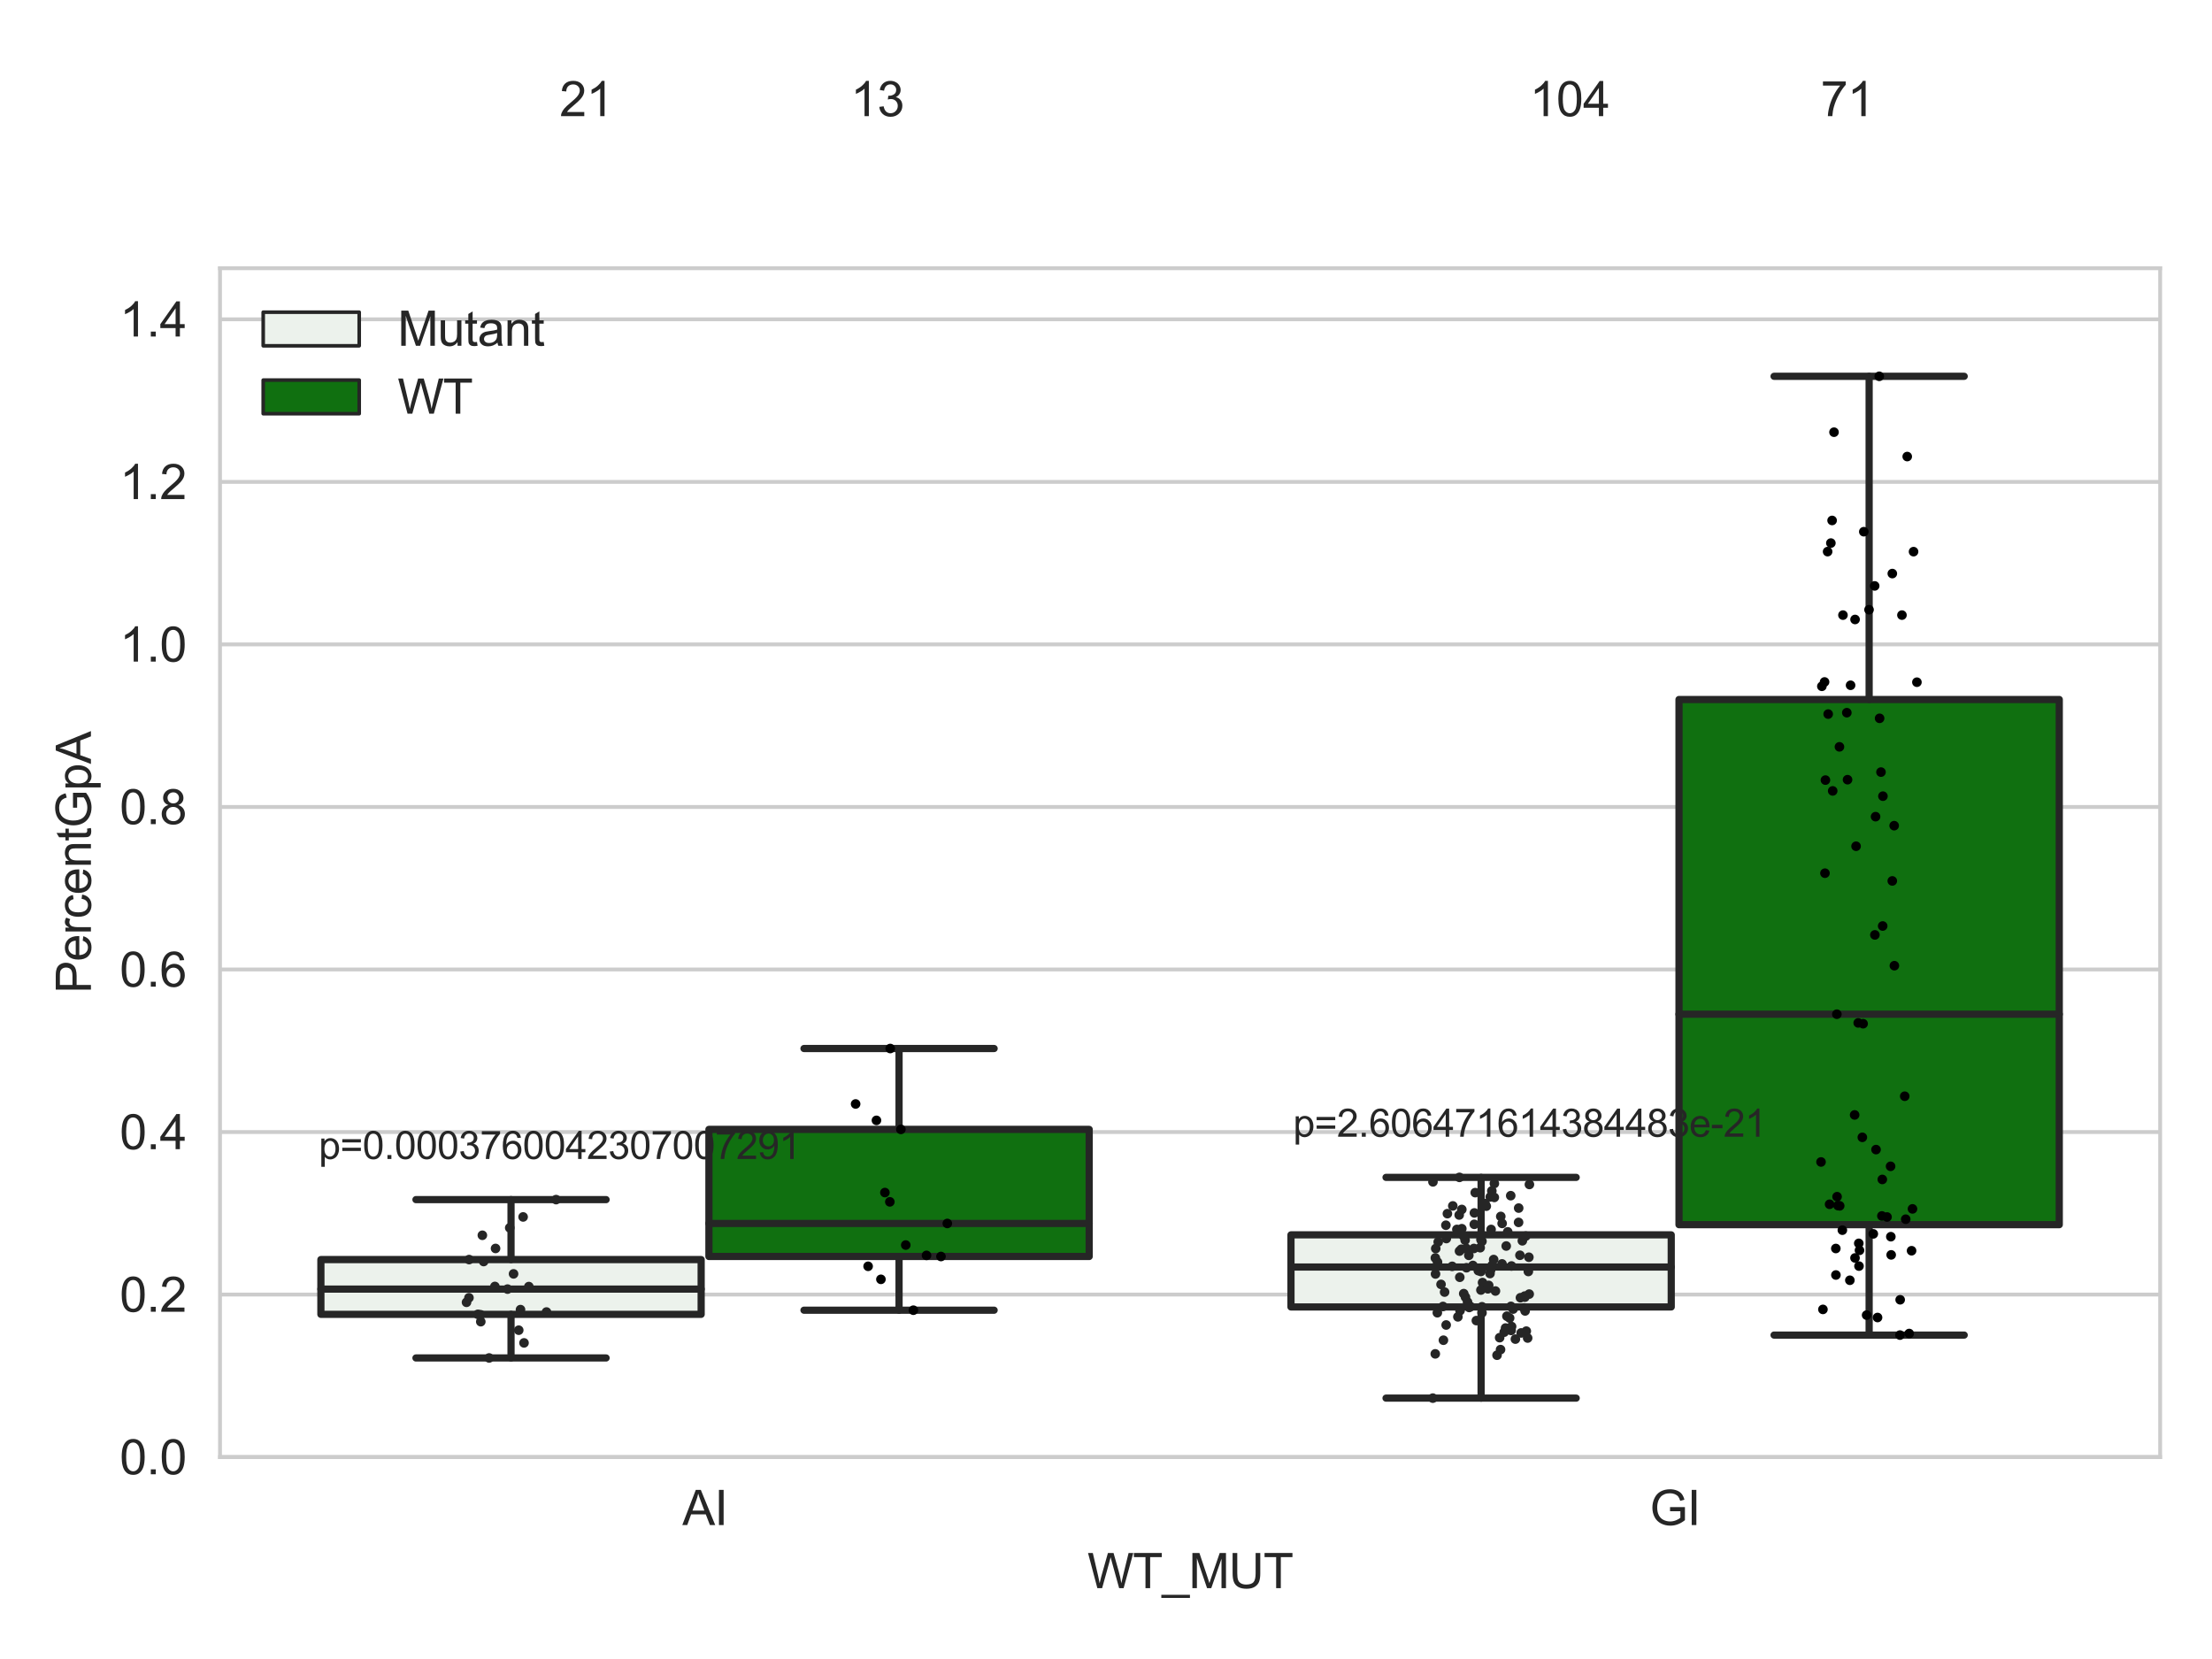 <?xml version="1.0" encoding="utf-8" standalone="no"?>
<!DOCTYPE svg PUBLIC "-//W3C//DTD SVG 1.1//EN"
  "http://www.w3.org/Graphics/SVG/1.1/DTD/svg11.dtd">
<svg xmlns:xlink="http://www.w3.org/1999/xlink" width="460.8pt" height="345.6pt" viewBox="0 0 460.8 345.6" xmlns="http://www.w3.org/2000/svg" version="1.1">
 <defs>
  <style type="text/css">*{stroke-linejoin: round; stroke-linecap: butt}</style>
 </defs>
 <g id="figure_1">
  <g id="patch_1">
   <path d="M 0 345.6 
L 460.8 345.6 
L 460.8 0 
L 0 0 
z
" style="fill: #ffffff"/>
  </g>
  <g id="axes_1">
   <g id="patch_2">
    <path d="M 45.83 303.539 
L 450 303.539 
L 450 55.877 
L 45.83 55.877 
z
" style="fill: #ffffff"/>
   </g>
   <g id="matplotlib.axis_1">
    <g id="xtick_1">
     <g id="text_1">
      <!-- AI -->
      <g style="fill: #262626" transform="translate(142.148 317.697)scale(0.1 -0.1)">
       <defs>
        <path id="ArialMT-41" d="M -9 0 
L 1750 4581 
L 2403 4581 
L 4278 0 
L 3588 0 
L 3053 1388 
L 1138 1388 
L 634 0 
L -9 0 
z
M 1313 1881 
L 2866 1881 
L 2388 3150 
Q 2169 3728 2063 4100 
Q 1975 3659 1816 3225 
L 1313 1881 
z
" transform="scale(0.016)"/>
        <path id="ArialMT-49" d="M 597 0 
L 597 4581 
L 1203 4581 
L 1203 0 
L 597 0 
z
" transform="scale(0.016)"/>
       </defs>
       <use xlink:href="#ArialMT-41"/>
       <use xlink:href="#ArialMT-49" x="66.699"/>
      </g>
     </g>
    </g>
    <g id="xtick_2">
     <g id="text_2">
      <!-- GI -->
      <g style="fill: #262626" transform="translate(343.679 317.697)scale(0.1 -0.1)">
       <defs>
        <path id="ArialMT-47" d="M 2638 1797 
L 2638 2334 
L 4578 2338 
L 4578 638 
Q 4131 281 3656 101 
Q 3181 -78 2681 -78 
Q 2006 -78 1454 211 
Q 903 500 622 1047 
Q 341 1594 341 2269 
Q 341 2938 620 3517 
Q 900 4097 1425 4378 
Q 1950 4659 2634 4659 
Q 3131 4659 3532 4498 
Q 3934 4338 4162 4050 
Q 4391 3763 4509 3300 
L 3963 3150 
Q 3859 3500 3706 3700 
Q 3553 3900 3268 4020 
Q 2984 4141 2638 4141 
Q 2222 4141 1919 4014 
Q 1616 3888 1430 3681 
Q 1244 3475 1141 3228 
Q 966 2803 966 2306 
Q 966 1694 1177 1281 
Q 1388 869 1791 669 
Q 2194 469 2647 469 
Q 3041 469 3416 620 
Q 3791 772 3984 944 
L 3984 1797 
L 2638 1797 
z
" transform="scale(0.016)"/>
       </defs>
       <use xlink:href="#ArialMT-47"/>
       <use xlink:href="#ArialMT-49" x="77.783"/>
      </g>
     </g>
    </g>
    <g id="text_3">
     <!-- WT_MUT -->
     <g style="fill: #262626" transform="translate(226.531 330.842)scale(0.1 -0.1)">
      <defs>
       <path id="ArialMT-57" d="M 1294 0 
L 78 4581 
L 700 4581 
L 1397 1578 
Q 1509 1106 1591 641 
Q 1766 1375 1797 1488 
L 2669 4581 
L 3400 4581 
L 4056 2263 
Q 4303 1400 4413 641 
Q 4500 1075 4641 1638 
L 5359 4581 
L 5969 4581 
L 4713 0 
L 4128 0 
L 3163 3491 
Q 3041 3928 3019 4028 
Q 2947 3713 2884 3491 
L 1913 0 
L 1294 0 
z
" transform="scale(0.016)"/>
       <path id="ArialMT-54" d="M 1659 0 
L 1659 4041 
L 150 4041 
L 150 4581 
L 3781 4581 
L 3781 4041 
L 2266 4041 
L 2266 0 
L 1659 0 
z
" transform="scale(0.016)"/>
       <path id="ArialMT-5f" d="M -97 -1272 
L -97 -866 
L 3631 -866 
L 3631 -1272 
L -97 -1272 
z
" transform="scale(0.016)"/>
       <path id="ArialMT-4d" d="M 475 0 
L 475 4581 
L 1388 4581 
L 2472 1338 
Q 2622 884 2691 659 
Q 2769 909 2934 1394 
L 4031 4581 
L 4847 4581 
L 4847 0 
L 4263 0 
L 4263 3834 
L 2931 0 
L 2384 0 
L 1059 3900 
L 1059 0 
L 475 0 
z
" transform="scale(0.016)"/>
       <path id="ArialMT-55" d="M 3500 4581 
L 4106 4581 
L 4106 1934 
Q 4106 1244 3950 837 
Q 3794 431 3386 176 
Q 2978 -78 2316 -78 
Q 1672 -78 1262 144 
Q 853 366 678 786 
Q 503 1206 503 1934 
L 503 4581 
L 1109 4581 
L 1109 1938 
Q 1109 1341 1220 1058 
Q 1331 775 1601 622 
Q 1872 469 2263 469 
Q 2931 469 3215 772 
Q 3500 1075 3500 1938 
L 3500 4581 
z
" transform="scale(0.016)"/>
      </defs>
      <use xlink:href="#ArialMT-57"/>
      <use xlink:href="#ArialMT-54" x="94.385"/>
      <use xlink:href="#ArialMT-5f" x="155.469"/>
      <use xlink:href="#ArialMT-4d" x="211.084"/>
      <use xlink:href="#ArialMT-55" x="294.385"/>
      <use xlink:href="#ArialMT-54" x="366.602"/>
     </g>
    </g>
   </g>
   <g id="matplotlib.axis_2">
    <g id="ytick_1">
     <g id="line2d_1">
      <path d="M 45.83 303.539 
L 450 303.539 
" clip-path="url(#p4bb80de3f8)" style="fill: none; stroke: #cccccc; stroke-width: 0.8; stroke-linecap: round"/>
     </g>
     <g id="text_4">
      <!-- 0.0 -->
      <g style="fill: #262626" transform="translate(24.93 307.118)scale(0.1 -0.1)">
       <defs>
        <path id="ArialMT-30" d="M 266 2259 
Q 266 3072 433 3567 
Q 600 4063 929 4331 
Q 1259 4600 1759 4600 
Q 2128 4600 2406 4451 
Q 2684 4303 2865 4023 
Q 3047 3744 3150 3342 
Q 3253 2941 3253 2259 
Q 3253 1453 3087 958 
Q 2922 463 2592 192 
Q 2263 -78 1759 -78 
Q 1097 -78 719 397 
Q 266 969 266 2259 
z
M 844 2259 
Q 844 1131 1108 757 
Q 1372 384 1759 384 
Q 2147 384 2411 759 
Q 2675 1134 2675 2259 
Q 2675 3391 2411 3762 
Q 2147 4134 1753 4134 
Q 1366 4134 1134 3806 
Q 844 3388 844 2259 
z
" transform="scale(0.016)"/>
        <path id="ArialMT-2e" d="M 581 0 
L 581 641 
L 1222 641 
L 1222 0 
L 581 0 
z
" transform="scale(0.016)"/>
       </defs>
       <use xlink:href="#ArialMT-30"/>
       <use xlink:href="#ArialMT-2e" x="55.615"/>
       <use xlink:href="#ArialMT-30" x="83.398"/>
      </g>
     </g>
    </g>
    <g id="ytick_2">
     <g id="line2d_2">
      <path d="M 45.83 269.68 
L 450 269.68 
" clip-path="url(#p4bb80de3f8)" style="fill: none; stroke: #cccccc; stroke-width: 0.8; stroke-linecap: round"/>
     </g>
     <g id="text_5">
      <!-- 0.2 -->
      <g style="fill: #262626" transform="translate(24.93 273.259)scale(0.1 -0.1)">
       <defs>
        <path id="ArialMT-32" d="M 3222 541 
L 3222 0 
L 194 0 
Q 188 203 259 391 
Q 375 700 629 1000 
Q 884 1300 1366 1694 
Q 2113 2306 2375 2664 
Q 2638 3022 2638 3341 
Q 2638 3675 2398 3904 
Q 2159 4134 1775 4134 
Q 1369 4134 1125 3890 
Q 881 3647 878 3216 
L 300 3275 
Q 359 3922 746 4261 
Q 1134 4600 1788 4600 
Q 2447 4600 2831 4234 
Q 3216 3869 3216 3328 
Q 3216 3053 3103 2787 
Q 2991 2522 2730 2228 
Q 2469 1934 1863 1422 
Q 1356 997 1212 845 
Q 1069 694 975 541 
L 3222 541 
z
" transform="scale(0.016)"/>
       </defs>
       <use xlink:href="#ArialMT-30"/>
       <use xlink:href="#ArialMT-2e" x="55.615"/>
       <use xlink:href="#ArialMT-32" x="83.398"/>
      </g>
     </g>
    </g>
    <g id="ytick_3">
     <g id="line2d_3">
      <path d="M 45.83 235.82 
L 450 235.82 
" clip-path="url(#p4bb80de3f8)" style="fill: none; stroke: #cccccc; stroke-width: 0.8; stroke-linecap: round"/>
     </g>
     <g id="text_6">
      <!-- 0.4 -->
      <g style="fill: #262626" transform="translate(24.93 239.399)scale(0.1 -0.1)">
       <defs>
        <path id="ArialMT-34" d="M 2069 0 
L 2069 1097 
L 81 1097 
L 81 1613 
L 2172 4581 
L 2631 4581 
L 2631 1613 
L 3250 1613 
L 3250 1097 
L 2631 1097 
L 2631 0 
L 2069 0 
z
M 2069 1613 
L 2069 3678 
L 634 1613 
L 2069 1613 
z
" transform="scale(0.016)"/>
       </defs>
       <use xlink:href="#ArialMT-30"/>
       <use xlink:href="#ArialMT-2e" x="55.615"/>
       <use xlink:href="#ArialMT-34" x="83.398"/>
      </g>
     </g>
    </g>
    <g id="ytick_4">
     <g id="line2d_4">
      <path d="M 45.83 201.961 
L 450 201.961 
" clip-path="url(#p4bb80de3f8)" style="fill: none; stroke: #cccccc; stroke-width: 0.8; stroke-linecap: round"/>
     </g>
     <g id="text_7">
      <!-- 0.6 -->
      <g style="fill: #262626" transform="translate(24.93 205.54)scale(0.1 -0.1)">
       <defs>
        <path id="ArialMT-36" d="M 3184 3459 
L 2625 3416 
Q 2550 3747 2413 3897 
Q 2184 4138 1850 4138 
Q 1581 4138 1378 3988 
Q 1113 3794 959 3422 
Q 806 3050 800 2363 
Q 1003 2672 1297 2822 
Q 1591 2972 1913 2972 
Q 2475 2972 2870 2558 
Q 3266 2144 3266 1488 
Q 3266 1056 3080 686 
Q 2894 316 2569 119 
Q 2244 -78 1831 -78 
Q 1128 -78 684 439 
Q 241 956 241 2144 
Q 241 3472 731 4075 
Q 1159 4600 1884 4600 
Q 2425 4600 2770 4297 
Q 3116 3994 3184 3459 
z
M 888 1484 
Q 888 1194 1011 928 
Q 1134 663 1356 523 
Q 1578 384 1822 384 
Q 2178 384 2434 671 
Q 2691 959 2691 1453 
Q 2691 1928 2437 2201 
Q 2184 2475 1800 2475 
Q 1419 2475 1153 2201 
Q 888 1928 888 1484 
z
" transform="scale(0.016)"/>
       </defs>
       <use xlink:href="#ArialMT-30"/>
       <use xlink:href="#ArialMT-2e" x="55.615"/>
       <use xlink:href="#ArialMT-36" x="83.398"/>
      </g>
     </g>
    </g>
    <g id="ytick_5">
     <g id="line2d_5">
      <path d="M 45.83 168.102 
L 450 168.102 
" clip-path="url(#p4bb80de3f8)" style="fill: none; stroke: #cccccc; stroke-width: 0.8; stroke-linecap: round"/>
     </g>
     <g id="text_8">
      <!-- 0.8 -->
      <g style="fill: #262626" transform="translate(24.93 171.681)scale(0.1 -0.1)">
       <defs>
        <path id="ArialMT-38" d="M 1131 2484 
Q 781 2613 612 2850 
Q 444 3088 444 3419 
Q 444 3919 803 4259 
Q 1163 4600 1759 4600 
Q 2359 4600 2725 4251 
Q 3091 3903 3091 3403 
Q 3091 3084 2923 2848 
Q 2756 2613 2416 2484 
Q 2838 2347 3058 2040 
Q 3278 1734 3278 1309 
Q 3278 722 2862 322 
Q 2447 -78 1769 -78 
Q 1091 -78 675 323 
Q 259 725 259 1325 
Q 259 1772 486 2073 
Q 713 2375 1131 2484 
z
M 1019 3438 
Q 1019 3113 1228 2906 
Q 1438 2700 1772 2700 
Q 2097 2700 2305 2904 
Q 2513 3109 2513 3406 
Q 2513 3716 2298 3927 
Q 2084 4138 1766 4138 
Q 1444 4138 1231 3931 
Q 1019 3725 1019 3438 
z
M 838 1322 
Q 838 1081 952 856 
Q 1066 631 1291 507 
Q 1516 384 1775 384 
Q 2178 384 2440 643 
Q 2703 903 2703 1303 
Q 2703 1709 2433 1975 
Q 2163 2241 1756 2241 
Q 1359 2241 1098 1978 
Q 838 1716 838 1322 
z
" transform="scale(0.016)"/>
       </defs>
       <use xlink:href="#ArialMT-30"/>
       <use xlink:href="#ArialMT-2e" x="55.615"/>
       <use xlink:href="#ArialMT-38" x="83.398"/>
      </g>
     </g>
    </g>
    <g id="ytick_6">
     <g id="line2d_6">
      <path d="M 45.83 134.243 
L 450 134.243 
" clip-path="url(#p4bb80de3f8)" style="fill: none; stroke: #cccccc; stroke-width: 0.8; stroke-linecap: round"/>
     </g>
     <g id="text_9">
      <!-- 1.0 -->
      <g style="fill: #262626" transform="translate(24.93 137.822)scale(0.1 -0.1)">
       <defs>
        <path id="ArialMT-31" d="M 2384 0 
L 1822 0 
L 1822 3584 
Q 1619 3391 1289 3197 
Q 959 3003 697 2906 
L 697 3450 
Q 1169 3672 1522 3987 
Q 1875 4303 2022 4600 
L 2384 4600 
L 2384 0 
z
" transform="scale(0.016)"/>
       </defs>
       <use xlink:href="#ArialMT-31"/>
       <use xlink:href="#ArialMT-2e" x="55.615"/>
       <use xlink:href="#ArialMT-30" x="83.398"/>
      </g>
     </g>
    </g>
    <g id="ytick_7">
     <g id="line2d_7">
      <path d="M 45.83 100.384 
L 450 100.384 
" clip-path="url(#p4bb80de3f8)" style="fill: none; stroke: #cccccc; stroke-width: 0.8; stroke-linecap: round"/>
     </g>
     <g id="text_10">
      <!-- 1.2 -->
      <g style="fill: #262626" transform="translate(24.93 103.963)scale(0.1 -0.1)">
       <use xlink:href="#ArialMT-31"/>
       <use xlink:href="#ArialMT-2e" x="55.615"/>
       <use xlink:href="#ArialMT-32" x="83.398"/>
      </g>
     </g>
    </g>
    <g id="ytick_8">
     <g id="line2d_8">
      <path d="M 45.83 66.525 
L 450 66.525 
" clip-path="url(#p4bb80de3f8)" style="fill: none; stroke: #cccccc; stroke-width: 0.8; stroke-linecap: round"/>
     </g>
     <g id="text_11">
      <!-- 1.4 -->
      <g style="fill: #262626" transform="translate(24.93 70.104)scale(0.1 -0.1)">
       <use xlink:href="#ArialMT-31"/>
       <use xlink:href="#ArialMT-2e" x="55.615"/>
       <use xlink:href="#ArialMT-34" x="83.398"/>
      </g>
     </g>
    </g>
    <g id="text_12">
     <!-- PercentGpA -->
     <g style="fill: #262626" transform="translate(18.942 206.943)rotate(-90)scale(0.1 -0.1)">
      <defs>
       <path id="ArialMT-50" d="M 494 0 
L 494 4581 
L 2222 4581 
Q 2678 4581 2919 4538 
Q 3256 4481 3484 4323 
Q 3713 4166 3852 3881 
Q 3991 3597 3991 3256 
Q 3991 2672 3619 2267 
Q 3247 1863 2275 1863 
L 1100 1863 
L 1100 0 
L 494 0 
z
M 1100 2403 
L 2284 2403 
Q 2872 2403 3119 2622 
Q 3366 2841 3366 3238 
Q 3366 3525 3220 3729 
Q 3075 3934 2838 4000 
Q 2684 4041 2272 4041 
L 1100 4041 
L 1100 2403 
z
" transform="scale(0.016)"/>
       <path id="ArialMT-65" d="M 2694 1069 
L 3275 997 
Q 3138 488 2766 206 
Q 2394 -75 1816 -75 
Q 1088 -75 661 373 
Q 234 822 234 1631 
Q 234 2469 665 2931 
Q 1097 3394 1784 3394 
Q 2450 3394 2872 2941 
Q 3294 2488 3294 1666 
Q 3294 1616 3291 1516 
L 816 1516 
Q 847 969 1125 678 
Q 1403 388 1819 388 
Q 2128 388 2347 550 
Q 2566 713 2694 1069 
z
M 847 1978 
L 2700 1978 
Q 2663 2397 2488 2606 
Q 2219 2931 1791 2931 
Q 1403 2931 1139 2672 
Q 875 2413 847 1978 
z
" transform="scale(0.016)"/>
       <path id="ArialMT-72" d="M 416 0 
L 416 3319 
L 922 3319 
L 922 2816 
Q 1116 3169 1280 3281 
Q 1444 3394 1641 3394 
Q 1925 3394 2219 3213 
L 2025 2691 
Q 1819 2813 1613 2813 
Q 1428 2813 1281 2702 
Q 1134 2591 1072 2394 
Q 978 2094 978 1738 
L 978 0 
L 416 0 
z
" transform="scale(0.016)"/>
       <path id="ArialMT-63" d="M 2588 1216 
L 3141 1144 
Q 3050 572 2676 248 
Q 2303 -75 1759 -75 
Q 1078 -75 664 370 
Q 250 816 250 1647 
Q 250 2184 428 2587 
Q 606 2991 970 3192 
Q 1334 3394 1763 3394 
Q 2303 3394 2647 3120 
Q 2991 2847 3088 2344 
L 2541 2259 
Q 2463 2594 2264 2762 
Q 2066 2931 1784 2931 
Q 1359 2931 1093 2626 
Q 828 2322 828 1663 
Q 828 994 1084 691 
Q 1341 388 1753 388 
Q 2084 388 2306 591 
Q 2528 794 2588 1216 
z
" transform="scale(0.016)"/>
       <path id="ArialMT-6e" d="M 422 0 
L 422 3319 
L 928 3319 
L 928 2847 
Q 1294 3394 1984 3394 
Q 2284 3394 2536 3286 
Q 2788 3178 2913 3003 
Q 3038 2828 3088 2588 
Q 3119 2431 3119 2041 
L 3119 0 
L 2556 0 
L 2556 2019 
Q 2556 2363 2490 2533 
Q 2425 2703 2258 2804 
Q 2091 2906 1866 2906 
Q 1506 2906 1245 2678 
Q 984 2450 984 1813 
L 984 0 
L 422 0 
z
" transform="scale(0.016)"/>
       <path id="ArialMT-74" d="M 1650 503 
L 1731 6 
Q 1494 -44 1306 -44 
Q 1000 -44 831 53 
Q 663 150 594 308 
Q 525 466 525 972 
L 525 2881 
L 113 2881 
L 113 3319 
L 525 3319 
L 525 4141 
L 1084 4478 
L 1084 3319 
L 1650 3319 
L 1650 2881 
L 1084 2881 
L 1084 941 
Q 1084 700 1114 631 
Q 1144 563 1211 522 
Q 1278 481 1403 481 
Q 1497 481 1650 503 
z
" transform="scale(0.016)"/>
       <path id="ArialMT-70" d="M 422 -1272 
L 422 3319 
L 934 3319 
L 934 2888 
Q 1116 3141 1344 3267 
Q 1572 3394 1897 3394 
Q 2322 3394 2647 3175 
Q 2972 2956 3137 2557 
Q 3303 2159 3303 1684 
Q 3303 1175 3120 767 
Q 2938 359 2589 142 
Q 2241 -75 1856 -75 
Q 1575 -75 1351 44 
Q 1128 163 984 344 
L 984 -1272 
L 422 -1272 
z
M 931 1641 
Q 931 1000 1190 694 
Q 1450 388 1819 388 
Q 2194 388 2461 705 
Q 2728 1022 2728 1688 
Q 2728 2322 2467 2637 
Q 2206 2953 1844 2953 
Q 1484 2953 1207 2617 
Q 931 2281 931 1641 
z
" transform="scale(0.016)"/>
      </defs>
      <use xlink:href="#ArialMT-50"/>
      <use xlink:href="#ArialMT-65" x="66.699"/>
      <use xlink:href="#ArialMT-72" x="122.314"/>
      <use xlink:href="#ArialMT-63" x="155.615"/>
      <use xlink:href="#ArialMT-65" x="205.615"/>
      <use xlink:href="#ArialMT-6e" x="261.23"/>
      <use xlink:href="#ArialMT-74" x="316.846"/>
      <use xlink:href="#ArialMT-47" x="344.629"/>
      <use xlink:href="#ArialMT-70" x="422.412"/>
      <use xlink:href="#ArialMT-41" x="478.027"/>
     </g>
    </g>
   </g>
   <g id="patch_3">
    <path d="M 66.847 273.8 
L 146.064 273.8 
L 146.064 262.392 
L 66.847 262.392 
L 66.847 273.8 
z
" clip-path="url(#p4bb80de3f8)" style="fill: #ecf2ec; stroke: #262626; stroke-width: 1.5; stroke-linejoin: miter"/>
   </g>
   <g id="patch_4">
    <path d="M 147.681 261.751 
L 226.898 261.751 
L 226.898 235.272 
L 147.681 235.272 
L 147.681 261.751 
z
" clip-path="url(#p4bb80de3f8)" style="fill: #107010; stroke: #262626; stroke-width: 1.5; stroke-linejoin: miter"/>
   </g>
   <g id="patch_5">
    <path d="M 268.932 272.261 
L 348.149 272.261 
L 348.149 257.242 
L 268.932 257.242 
L 268.932 272.261 
z
" clip-path="url(#p4bb80de3f8)" style="fill: #ecf2ec; stroke: #262626; stroke-width: 1.5; stroke-linejoin: miter"/>
   </g>
   <g id="patch_6">
    <path d="M 349.766 255.125 
L 428.983 255.125 
L 428.983 145.718 
L 349.766 145.718 
L 349.766 255.125 
z
" clip-path="url(#p4bb80de3f8)" style="fill: #107010; stroke: #262626; stroke-width: 1.5; stroke-linejoin: miter"/>
   </g>
   <g id="patch_7">
    <path d="M 146.873 303.539 
L 146.873 303.539 
L 146.873 303.539 
L 146.873 303.539 
z
" clip-path="url(#p4bb80de3f8)" style="fill: #ecf2ec; stroke: #262626; stroke-width: 0.75; stroke-linejoin: miter"/>
   </g>
   <g id="patch_8">
    <path d="M 146.873 303.539 
L 146.873 303.539 
L 146.873 303.539 
L 146.873 303.539 
z
" clip-path="url(#p4bb80de3f8)" style="fill: #107010; stroke: #262626; stroke-width: 0.75; stroke-linejoin: miter"/>
   </g>
   <g id="PathCollection_1"/>
   <g id="PathCollection_2"/>
   <g id="line2d_9">
    <path d="M 106.456 273.8 
L 106.456 282.887 
" clip-path="url(#p4bb80de3f8)" style="fill: none; stroke: #262626; stroke-width: 1.5; stroke-linecap: round"/>
   </g>
   <g id="line2d_10">
    <path d="M 106.456 262.392 
L 106.456 249.902 
" clip-path="url(#p4bb80de3f8)" style="fill: none; stroke: #262626; stroke-width: 1.5; stroke-linecap: round"/>
   </g>
   <g id="line2d_11">
    <path d="M 86.651 282.887 
L 126.26 282.887 
" clip-path="url(#p4bb80de3f8)" style="fill: none; stroke: #262626; stroke-width: 1.5; stroke-linecap: round"/>
   </g>
   <g id="line2d_12">
    <path d="M 86.651 249.902 
L 126.26 249.902 
" clip-path="url(#p4bb80de3f8)" style="fill: none; stroke: #262626; stroke-width: 1.5; stroke-linecap: round"/>
   </g>
   <g id="line2d_13"/>
   <g id="line2d_14">
    <path d="M 187.29 261.751 
L 187.29 272.939 
" clip-path="url(#p4bb80de3f8)" style="fill: none; stroke: #262626; stroke-width: 1.5; stroke-linecap: round"/>
   </g>
   <g id="line2d_15">
    <path d="M 187.29 235.272 
L 187.29 218.426 
" clip-path="url(#p4bb80de3f8)" style="fill: none; stroke: #262626; stroke-width: 1.5; stroke-linecap: round"/>
   </g>
   <g id="line2d_16">
    <path d="M 167.485 272.939 
L 207.094 272.939 
" clip-path="url(#p4bb80de3f8)" style="fill: none; stroke: #262626; stroke-width: 1.5; stroke-linecap: round"/>
   </g>
   <g id="line2d_17">
    <path d="M 167.485 218.426 
L 207.094 218.426 
" clip-path="url(#p4bb80de3f8)" style="fill: none; stroke: #262626; stroke-width: 1.5; stroke-linecap: round"/>
   </g>
   <g id="line2d_18"/>
   <g id="line2d_19">
    <path d="M 308.541 272.261 
L 308.541 291.255 
" clip-path="url(#p4bb80de3f8)" style="fill: none; stroke: #262626; stroke-width: 1.5; stroke-linecap: round"/>
   </g>
   <g id="line2d_20">
    <path d="M 308.541 257.242 
L 308.541 245.27 
" clip-path="url(#p4bb80de3f8)" style="fill: none; stroke: #262626; stroke-width: 1.5; stroke-linecap: round"/>
   </g>
   <g id="line2d_21">
    <path d="M 288.736 291.255 
L 328.345 291.255 
" clip-path="url(#p4bb80de3f8)" style="fill: none; stroke: #262626; stroke-width: 1.5; stroke-linecap: round"/>
   </g>
   <g id="line2d_22">
    <path d="M 288.736 245.27 
L 328.345 245.27 
" clip-path="url(#p4bb80de3f8)" style="fill: none; stroke: #262626; stroke-width: 1.5; stroke-linecap: round"/>
   </g>
   <g id="line2d_23"/>
   <g id="line2d_24">
    <path d="M 389.375 255.125 
L 389.375 278.122 
" clip-path="url(#p4bb80de3f8)" style="fill: none; stroke: #262626; stroke-width: 1.5; stroke-linecap: round"/>
   </g>
   <g id="line2d_25">
    <path d="M 389.375 145.718 
L 389.375 78.391 
" clip-path="url(#p4bb80de3f8)" style="fill: none; stroke: #262626; stroke-width: 1.5; stroke-linecap: round"/>
   </g>
   <g id="line2d_26">
    <path d="M 369.57 278.122 
L 409.179 278.122 
" clip-path="url(#p4bb80de3f8)" style="fill: none; stroke: #262626; stroke-width: 1.5; stroke-linecap: round"/>
   </g>
   <g id="line2d_27">
    <path d="M 369.57 78.391 
L 409.179 78.391 
" clip-path="url(#p4bb80de3f8)" style="fill: none; stroke: #262626; stroke-width: 1.5; stroke-linecap: round"/>
   </g>
   <g id="line2d_28"/>
   <g id="line2d_29">
    <path d="M 66.847 268.543 
L 146.064 268.543 
" clip-path="url(#p4bb80de3f8)" style="fill: none; stroke: #262626; stroke-width: 1.5; stroke-linecap: round"/>
   </g>
   <g id="line2d_30">
    <path d="M 147.681 254.87 
L 226.898 254.87 
" clip-path="url(#p4bb80de3f8)" style="fill: none; stroke: #262626; stroke-width: 1.5; stroke-linecap: round"/>
   </g>
   <g id="line2d_31">
    <path d="M 268.932 263.948 
L 348.149 263.948 
" clip-path="url(#p4bb80de3f8)" style="fill: none; stroke: #262626; stroke-width: 1.5; stroke-linecap: round"/>
   </g>
   <g id="line2d_32">
    <path d="M 349.766 211.277 
L 428.983 211.277 
" clip-path="url(#p4bb80de3f8)" style="fill: none; stroke: #262626; stroke-width: 1.5; stroke-linecap: round"/>
   </g>
   <g id="patch_9">
    <path d="M 45.83 303.539 
L 45.83 55.877 
" style="fill: none; stroke: #cccccc; stroke-width: 0.8; stroke-linejoin: miter; stroke-linecap: square"/>
   </g>
   <g id="patch_10">
    <path d="M 450 303.539 
L 450 55.877 
" style="fill: none; stroke: #cccccc; stroke-width: 0.8; stroke-linejoin: miter; stroke-linecap: square"/>
   </g>
   <g id="patch_11">
    <path d="M 45.83 303.539 
L 450 303.539 
" style="fill: none; stroke: #cccccc; stroke-width: 0.8; stroke-linejoin: miter; stroke-linecap: square"/>
   </g>
   <g id="patch_12">
    <path d="M 45.83 55.877 
L 450 55.877 
" style="fill: none; stroke: #cccccc; stroke-width: 0.8; stroke-linejoin: miter; stroke-linecap: square"/>
   </g>
   <g id="PathCollection_3">
    <defs>
     <path id="C0_0_91bb9e46cc" d="M 0 1 
C 0.265 1 0.52 0.895 0.707 0.707 
C 0.895 0.52 1 0.265 1 -0 
C 1 -0.265 0.895 -0.52 0.707 -0.707 
C 0.52 -0.895 0.265 -1 0 -1 
C -0.265 -1 -0.52 -0.895 -0.707 -0.707 
C -0.895 -0.52 -1 -0.265 -1 0 
C -1 0.265 -0.895 0.52 -0.707 0.707 
C -0.52 0.895 -0.265 1 0 1 
z
"/>
    </defs>
    <g clip-path="url(#p4bb80de3f8)">
     <use xlink:href="#C0_0_91bb9e46cc" x="103.096" y="267.99" style="fill: #262626"/>
    </g>
    <g clip-path="url(#p4bb80de3f8)">
     <use xlink:href="#C0_0_91bb9e46cc" x="97.184" y="271.295" style="fill: #262626"/>
    </g>
    <g clip-path="url(#p4bb80de3f8)">
     <use xlink:href="#C0_0_91bb9e46cc" x="113.844" y="273.318" style="fill: #262626"/>
    </g>
    <g clip-path="url(#p4bb80de3f8)">
     <use xlink:href="#C0_0_91bb9e46cc" x="97.691" y="270.351" style="fill: #262626"/>
    </g>
    <g clip-path="url(#p4bb80de3f8)">
     <use xlink:href="#C0_0_91bb9e46cc" x="109.164" y="279.749" style="fill: #262626"/>
    </g>
    <g clip-path="url(#p4bb80de3f8)">
     <use xlink:href="#C0_0_91bb9e46cc" x="105.729" y="268.543" style="fill: #262626"/>
    </g>
    <g clip-path="url(#p4bb80de3f8)">
     <use xlink:href="#C0_0_91bb9e46cc" x="108.974" y="253.51" style="fill: #262626"/>
    </g>
    <g clip-path="url(#p4bb80de3f8)">
     <use xlink:href="#C0_0_91bb9e46cc" x="110.167" y="268.016" style="fill: #262626"/>
    </g>
    <g clip-path="url(#p4bb80de3f8)">
     <use xlink:href="#C0_0_91bb9e46cc" x="100.754" y="262.8" style="fill: #262626"/>
    </g>
    <g clip-path="url(#p4bb80de3f8)">
     <use xlink:href="#C0_0_91bb9e46cc" x="106.188" y="255.776" style="fill: #262626"/>
    </g>
    <g clip-path="url(#p4bb80de3f8)">
     <use xlink:href="#C0_0_91bb9e46cc" x="103.233" y="260.075" style="fill: #262626"/>
    </g>
    <g clip-path="url(#p4bb80de3f8)">
     <use xlink:href="#C0_0_91bb9e46cc" x="100.11" y="273.885" style="fill: #262626"/>
    </g>
    <g clip-path="url(#p4bb80de3f8)">
     <use xlink:href="#C0_0_91bb9e46cc" x="99.556" y="273.8" style="fill: #262626"/>
    </g>
    <g clip-path="url(#p4bb80de3f8)">
     <use xlink:href="#C0_0_91bb9e46cc" x="100.157" y="275.332" style="fill: #262626"/>
    </g>
    <g clip-path="url(#p4bb80de3f8)">
     <use xlink:href="#C0_0_91bb9e46cc" x="115.845" y="249.902" style="fill: #262626"/>
    </g>
    <g clip-path="url(#p4bb80de3f8)">
     <use xlink:href="#C0_0_91bb9e46cc" x="108.431" y="272.816" style="fill: #262626"/>
    </g>
    <g clip-path="url(#p4bb80de3f8)">
     <use xlink:href="#C0_0_91bb9e46cc" x="106.983" y="265.37" style="fill: #262626"/>
    </g>
    <g clip-path="url(#p4bb80de3f8)">
     <use xlink:href="#C0_0_91bb9e46cc" x="100.485" y="257.33" style="fill: #262626"/>
    </g>
    <g clip-path="url(#p4bb80de3f8)">
     <use xlink:href="#C0_0_91bb9e46cc" x="108.062" y="277.103" style="fill: #262626"/>
    </g>
    <g clip-path="url(#p4bb80de3f8)">
     <use xlink:href="#C0_0_91bb9e46cc" x="101.892" y="282.887" style="fill: #262626"/>
    </g>
    <g clip-path="url(#p4bb80de3f8)">
     <use xlink:href="#C0_0_91bb9e46cc" x="97.719" y="262.392" style="fill: #262626"/>
    </g>
   </g>
   <g id="PathCollection_4">
    <defs>
     <path id="C1_0_342788e1ad" d="M 0 1 
C 0.265 1 0.52 0.895 0.707 0.707 
C 0.895 0.52 1 0.265 1 -0 
C 1 -0.265 0.895 -0.52 0.707 -0.707 
C 0.52 -0.895 0.265 -1 0 -1 
C -0.265 -1 -0.52 -0.895 -0.707 -0.707 
C -0.895 -0.52 -1 -0.265 -1 0 
C -1 0.265 -0.895 0.52 -0.707 0.707 
C -0.52 0.895 -0.265 1 0 1 
z
"/>
    </defs>
    <g clip-path="url(#p4bb80de3f8)">
     <use xlink:href="#C1_0_342788e1ad" x="182.582" y="233.392"/>
    </g>
    <g clip-path="url(#p4bb80de3f8)">
     <use xlink:href="#C1_0_342788e1ad" x="185.371" y="250.369"/>
    </g>
    <g clip-path="url(#p4bb80de3f8)">
     <use xlink:href="#C1_0_342788e1ad" x="180.845" y="263.792"/>
    </g>
    <g clip-path="url(#p4bb80de3f8)">
     <use xlink:href="#C1_0_342788e1ad" x="183.512" y="266.508"/>
    </g>
    <g clip-path="url(#p4bb80de3f8)">
     <use xlink:href="#C1_0_342788e1ad" x="190.274" y="272.939"/>
    </g>
    <g clip-path="url(#p4bb80de3f8)">
     <use xlink:href="#C1_0_342788e1ad" x="184.342" y="248.431"/>
    </g>
    <g clip-path="url(#p4bb80de3f8)">
     <use xlink:href="#C1_0_342788e1ad" x="178.242" y="229.975"/>
    </g>
    <g clip-path="url(#p4bb80de3f8)">
     <use xlink:href="#C1_0_342788e1ad" x="193.011" y="261.519"/>
    </g>
    <g clip-path="url(#p4bb80de3f8)">
     <use xlink:href="#C1_0_342788e1ad" x="196.023" y="261.751"/>
    </g>
    <g clip-path="url(#p4bb80de3f8)">
     <use xlink:href="#C1_0_342788e1ad" x="197.344" y="254.87"/>
    </g>
    <g clip-path="url(#p4bb80de3f8)">
     <use xlink:href="#C1_0_342788e1ad" x="185.452" y="218.426"/>
    </g>
    <g clip-path="url(#p4bb80de3f8)">
     <use xlink:href="#C1_0_342788e1ad" x="188.685" y="259.366"/>
    </g>
    <g clip-path="url(#p4bb80de3f8)">
     <use xlink:href="#C1_0_342788e1ad" x="187.671" y="235.272"/>
    </g>
   </g>
   <g id="PathCollection_5">
    <defs>
     <path id="C2_0_fdd09555a9" d="M 0 1 
C 0.265 1 0.52 0.895 0.707 0.707 
C 0.895 0.52 1 0.265 1 -0 
C 1 -0.265 0.895 -0.52 0.707 -0.707 
C 0.52 -0.895 0.265 -1 0 -1 
C -0.265 -1 -0.52 -0.895 -0.707 -0.707 
C -0.895 -0.52 -1 -0.265 -1 0 
C -1 0.265 -0.895 0.52 -0.707 0.707 
C -0.52 0.895 -0.265 1 0 1 
z
"/>
    </defs>
    <g clip-path="url(#p4bb80de3f8)">
     <use xlink:href="#C2_0_fdd09555a9" x="306.32" y="272.181" style="fill: #262626"/>
    </g>
    <g clip-path="url(#p4bb80de3f8)">
     <use xlink:href="#C2_0_fdd09555a9" x="317.135" y="258.482" style="fill: #262626"/>
    </g>
    <g clip-path="url(#p4bb80de3f8)">
     <use xlink:href="#C2_0_fdd09555a9" x="314.875" y="263.728" style="fill: #262626"/>
    </g>
    <g clip-path="url(#p4bb80de3f8)">
     <use xlink:href="#C2_0_fdd09555a9" x="299.608" y="258.713" style="fill: #262626"/>
    </g>
    <g clip-path="url(#p4bb80de3f8)">
     <use xlink:href="#C2_0_fdd09555a9" x="310.621" y="256.117" style="fill: #262626"/>
    </g>
    <g clip-path="url(#p4bb80de3f8)">
     <use xlink:href="#C2_0_fdd09555a9" x="308.351" y="259.923" style="fill: #262626"/>
    </g>
    <g clip-path="url(#p4bb80de3f8)">
     <use xlink:href="#C2_0_fdd09555a9" x="307.143" y="252.674" style="fill: #262626"/>
    </g>
    <g clip-path="url(#p4bb80de3f8)">
     <use xlink:href="#C2_0_fdd09555a9" x="317.623" y="269.997" style="fill: #262626"/>
    </g>
    <g clip-path="url(#p4bb80de3f8)">
     <use xlink:href="#C2_0_fdd09555a9" x="314.755" y="272.14" style="fill: #262626"/>
    </g>
    <g clip-path="url(#p4bb80de3f8)">
     <use xlink:href="#C2_0_fdd09555a9" x="310.855" y="263.567" style="fill: #262626"/>
    </g>
    <g clip-path="url(#p4bb80de3f8)">
     <use xlink:href="#C2_0_fdd09555a9" x="304.522" y="251.954" style="fill: #262626"/>
    </g>
    <g clip-path="url(#p4bb80de3f8)">
     <use xlink:href="#C2_0_fdd09555a9" x="304.42" y="260.241" style="fill: #262626"/>
    </g>
    <g clip-path="url(#p4bb80de3f8)">
     <use xlink:href="#C2_0_fdd09555a9" x="298.995" y="282.033" style="fill: #262626"/>
    </g>
    <g clip-path="url(#p4bb80de3f8)">
     <use xlink:href="#C2_0_fdd09555a9" x="318.558" y="269.584" style="fill: #262626"/>
    </g>
    <g clip-path="url(#p4bb80de3f8)">
     <use xlink:href="#C2_0_fdd09555a9" x="307.554" y="275.103" style="fill: #262626"/>
    </g>
    <g clip-path="url(#p4bb80de3f8)">
     <use xlink:href="#C2_0_fdd09555a9" x="313.918" y="274.182" style="fill: #262626"/>
    </g>
    <g clip-path="url(#p4bb80de3f8)">
     <use xlink:href="#C2_0_fdd09555a9" x="311.861" y="282.313" style="fill: #262626"/>
    </g>
    <g clip-path="url(#p4bb80de3f8)">
     <use xlink:href="#C2_0_fdd09555a9" x="300.599" y="272.161" style="fill: #262626"/>
    </g>
    <g clip-path="url(#p4bb80de3f8)">
     <use xlink:href="#C2_0_fdd09555a9" x="315.209" y="272.704" style="fill: #262626"/>
    </g>
    <g clip-path="url(#p4bb80de3f8)">
     <use xlink:href="#C2_0_fdd09555a9" x="307.042" y="260.08" style="fill: #262626"/>
    </g>
    <g clip-path="url(#p4bb80de3f8)">
     <use xlink:href="#C2_0_fdd09555a9" x="307.958" y="264.699" style="fill: #262626"/>
    </g>
    <g clip-path="url(#p4bb80de3f8)">
     <use xlink:href="#C2_0_fdd09555a9" x="309.364" y="250.731" style="fill: #262626"/>
    </g>
    <g clip-path="url(#p4bb80de3f8)">
     <use xlink:href="#C2_0_fdd09555a9" x="316.347" y="254.645" style="fill: #262626"/>
    </g>
    <g clip-path="url(#p4bb80de3f8)">
     <use xlink:href="#C2_0_fdd09555a9" x="308.842" y="267.183" style="fill: #262626"/>
    </g>
    <g clip-path="url(#p4bb80de3f8)">
     <use xlink:href="#C2_0_fdd09555a9" x="311.528" y="268.943" style="fill: #262626"/>
    </g>
    <g clip-path="url(#p4bb80de3f8)">
     <use xlink:href="#C2_0_fdd09555a9" x="316.369" y="251.666" style="fill: #262626"/>
    </g>
    <g clip-path="url(#p4bb80de3f8)">
     <use xlink:href="#C2_0_fdd09555a9" x="313.635" y="276.654" style="fill: #262626"/>
    </g>
    <g clip-path="url(#p4bb80de3f8)">
     <use xlink:href="#C2_0_fdd09555a9" x="308.509" y="258.227" style="fill: #262626"/>
    </g>
    <g clip-path="url(#p4bb80de3f8)">
     <use xlink:href="#C2_0_fdd09555a9" x="300.194" y="267.562" style="fill: #262626"/>
    </g>
    <g clip-path="url(#p4bb80de3f8)">
     <use xlink:href="#C2_0_fdd09555a9" x="312.903" y="263.294" style="fill: #262626"/>
    </g>
    <g clip-path="url(#p4bb80de3f8)">
     <use xlink:href="#C2_0_fdd09555a9" x="305.21" y="258.351" style="fill: #262626"/>
    </g>
    <g clip-path="url(#p4bb80de3f8)">
     <use xlink:href="#C2_0_fdd09555a9" x="311.293" y="249.447" style="fill: #262626"/>
    </g>
    <g clip-path="url(#p4bb80de3f8)">
     <use xlink:href="#C2_0_fdd09555a9" x="304.868" y="257.451" style="fill: #262626"/>
    </g>
    <g clip-path="url(#p4bb80de3f8)">
     <use xlink:href="#C2_0_fdd09555a9" x="308.499" y="264.874" style="fill: #262626"/>
    </g>
    <g clip-path="url(#p4bb80de3f8)">
     <use xlink:href="#C2_0_fdd09555a9" x="304.1" y="266.078" style="fill: #262626"/>
    </g>
    <g clip-path="url(#p4bb80de3f8)">
     <use xlink:href="#C2_0_fdd09555a9" x="299.462" y="262.923" style="fill: #262626"/>
    </g>
    <g clip-path="url(#p4bb80de3f8)">
     <use xlink:href="#C2_0_fdd09555a9" x="318.493" y="261.903" style="fill: #262626"/>
    </g>
    <g clip-path="url(#p4bb80de3f8)">
     <use xlink:href="#C2_0_fdd09555a9" x="317.712" y="273.093" style="fill: #262626"/>
    </g>
    <g clip-path="url(#p4bb80de3f8)">
     <use xlink:href="#C2_0_fdd09555a9" x="310.52" y="264.576" style="fill: #262626"/>
    </g>
    <g clip-path="url(#p4bb80de3f8)">
     <use xlink:href="#C2_0_fdd09555a9" x="314.485" y="274.572" style="fill: #262626"/>
    </g>
    <g clip-path="url(#p4bb80de3f8)">
     <use xlink:href="#C2_0_fdd09555a9" x="305.288" y="270.219" style="fill: #262626"/>
    </g>
    <g clip-path="url(#p4bb80de3f8)">
     <use xlink:href="#C2_0_fdd09555a9" x="314.088" y="256.615" style="fill: #262626"/>
    </g>
    <g clip-path="url(#p4bb80de3f8)">
     <use xlink:href="#C2_0_fdd09555a9" x="313.351" y="277.511" style="fill: #262626"/>
    </g>
    <g clip-path="url(#p4bb80de3f8)">
     <use xlink:href="#C2_0_fdd09555a9" x="317.957" y="277.3" style="fill: #262626"/>
    </g>
    <g clip-path="url(#p4bb80de3f8)">
     <use xlink:href="#C2_0_fdd09555a9" x="312.639" y="253.405" style="fill: #262626"/>
    </g>
    <g clip-path="url(#p4bb80de3f8)">
     <use xlink:href="#C2_0_fdd09555a9" x="306.831" y="263.616" style="fill: #262626"/>
    </g>
    <g clip-path="url(#p4bb80de3f8)">
     <use xlink:href="#C2_0_fdd09555a9" x="300.937" y="269.165" style="fill: #262626"/>
    </g>
    <g clip-path="url(#p4bb80de3f8)">
     <use xlink:href="#C2_0_fdd09555a9" x="312.403" y="278.663" style="fill: #262626"/>
    </g>
    <g clip-path="url(#p4bb80de3f8)">
     <use xlink:href="#C2_0_fdd09555a9" x="307.317" y="248.448" style="fill: #262626"/>
    </g>
    <g clip-path="url(#p4bb80de3f8)">
     <use xlink:href="#C2_0_fdd09555a9" x="305.461" y="260.067" style="fill: #262626"/>
    </g>
    <g clip-path="url(#p4bb80de3f8)">
     <use xlink:href="#C2_0_fdd09555a9" x="308.723" y="258.588" style="fill: #262626"/>
    </g>
    <g clip-path="url(#p4bb80de3f8)">
     <use xlink:href="#C2_0_fdd09555a9" x="311.305" y="246.548" style="fill: #262626"/>
    </g>
    <g clip-path="url(#p4bb80de3f8)">
     <use xlink:href="#C2_0_fdd09555a9" x="304.521" y="255.96" style="fill: #262626"/>
    </g>
    <g clip-path="url(#p4bb80de3f8)">
     <use xlink:href="#C2_0_fdd09555a9" x="305.495" y="264.095" style="fill: #262626"/>
    </g>
    <g clip-path="url(#p4bb80de3f8)">
     <use xlink:href="#C2_0_fdd09555a9" x="318.604" y="246.748" style="fill: #262626"/>
    </g>
    <g clip-path="url(#p4bb80de3f8)">
     <use xlink:href="#C2_0_fdd09555a9" x="305.712" y="271.242" style="fill: #262626"/>
    </g>
    <g clip-path="url(#p4bb80de3f8)">
     <use xlink:href="#C2_0_fdd09555a9" x="316.881" y="277.676" style="fill: #262626"/>
    </g>
    <g clip-path="url(#p4bb80de3f8)">
     <use xlink:href="#C2_0_fdd09555a9" x="317.657" y="270.223" style="fill: #262626"/>
    </g>
    <g clip-path="url(#p4bb80de3f8)">
     <use xlink:href="#C2_0_fdd09555a9" x="312.59" y="281.146" style="fill: #262626"/>
    </g>
    <g clip-path="url(#p4bb80de3f8)">
     <use xlink:href="#C2_0_fdd09555a9" x="314.896" y="276.339" style="fill: #262626"/>
    </g>
    <g clip-path="url(#p4bb80de3f8)">
     <use xlink:href="#C2_0_fdd09555a9" x="318.239" y="278.736" style="fill: #262626"/>
    </g>
    <g clip-path="url(#p4bb80de3f8)">
     <use xlink:href="#C2_0_fdd09555a9" x="318.384" y="264.876" style="fill: #262626"/>
    </g>
    <g clip-path="url(#p4bb80de3f8)">
     <use xlink:href="#C2_0_fdd09555a9" x="303.977" y="253.108" style="fill: #262626"/>
    </g>
    <g clip-path="url(#p4bb80de3f8)">
     <use xlink:href="#C2_0_fdd09555a9" x="308.501" y="268.741" style="fill: #262626"/>
    </g>
    <g clip-path="url(#p4bb80de3f8)">
     <use xlink:href="#C2_0_fdd09555a9" x="304.04" y="260.628" style="fill: #262626"/>
    </g>
    <g clip-path="url(#p4bb80de3f8)">
     <use xlink:href="#C2_0_fdd09555a9" x="301.297" y="258.014" style="fill: #262626"/>
    </g>
    <g clip-path="url(#p4bb80de3f8)">
     <use xlink:href="#C2_0_fdd09555a9" x="301.519" y="252.827" style="fill: #262626"/>
    </g>
    <g clip-path="url(#p4bb80de3f8)">
     <use xlink:href="#C2_0_fdd09555a9" x="317.844" y="257.503" style="fill: #262626"/>
    </g>
    <g clip-path="url(#p4bb80de3f8)">
     <use xlink:href="#C2_0_fdd09555a9" x="310.453" y="249.343" style="fill: #262626"/>
    </g>
    <g clip-path="url(#p4bb80de3f8)">
     <use xlink:href="#C2_0_fdd09555a9" x="317.48" y="272.475" style="fill: #262626"/>
    </g>
    <g clip-path="url(#p4bb80de3f8)">
     <use xlink:href="#C2_0_fdd09555a9" x="306.063" y="272.371" style="fill: #262626"/>
    </g>
    <g clip-path="url(#p4bb80de3f8)">
     <use xlink:href="#C2_0_fdd09555a9" x="310.126" y="267.768" style="fill: #262626"/>
    </g>
    <g clip-path="url(#p4bb80de3f8)">
     <use xlink:href="#C2_0_fdd09555a9" x="311.155" y="262.385" style="fill: #262626"/>
    </g>
    <g clip-path="url(#p4bb80de3f8)">
     <use xlink:href="#C2_0_fdd09555a9" x="307.121" y="255.049" style="fill: #262626"/>
    </g>
    <g clip-path="url(#p4bb80de3f8)">
     <use xlink:href="#C2_0_fdd09555a9" x="300.693" y="279.19" style="fill: #262626"/>
    </g>
    <g clip-path="url(#p4bb80de3f8)">
     <use xlink:href="#C2_0_fdd09555a9" x="305.983" y="261.508" style="fill: #262626"/>
    </g>
    <g clip-path="url(#p4bb80de3f8)">
     <use xlink:href="#C2_0_fdd09555a9" x="314.796" y="277.152" style="fill: #262626"/>
    </g>
    <g clip-path="url(#p4bb80de3f8)">
     <use xlink:href="#C2_0_fdd09555a9" x="303.706" y="274.325" style="fill: #262626"/>
    </g>
    <g clip-path="url(#p4bb80de3f8)">
     <use xlink:href="#C2_0_fdd09555a9" x="304.155" y="273.034" style="fill: #262626"/>
    </g>
    <g clip-path="url(#p4bb80de3f8)">
     <use xlink:href="#C2_0_fdd09555a9" x="299.044" y="265.39" style="fill: #262626"/>
    </g>
    <g clip-path="url(#p4bb80de3f8)">
     <use xlink:href="#C2_0_fdd09555a9" x="298.482" y="291.255" style="fill: #262626"/>
    </g>
    <g clip-path="url(#p4bb80de3f8)">
     <use xlink:href="#C2_0_fdd09555a9" x="299.425" y="273.469" style="fill: #262626"/>
    </g>
    <g clip-path="url(#p4bb80de3f8)">
     <use xlink:href="#C2_0_fdd09555a9" x="299.011" y="262.053" style="fill: #262626"/>
    </g>
    <g clip-path="url(#p4bb80de3f8)">
     <use xlink:href="#C2_0_fdd09555a9" x="302.645" y="251.212" style="fill: #262626"/>
    </g>
    <g clip-path="url(#p4bb80de3f8)">
     <use xlink:href="#C2_0_fdd09555a9" x="308.73" y="273.486" style="fill: #262626"/>
    </g>
    <g clip-path="url(#p4bb80de3f8)">
     <use xlink:href="#C2_0_fdd09555a9" x="312.922" y="254.864" style="fill: #262626"/>
    </g>
    <g clip-path="url(#p4bb80de3f8)">
     <use xlink:href="#C2_0_fdd09555a9" x="309.619" y="251.273" style="fill: #262626"/>
    </g>
    <g clip-path="url(#p4bb80de3f8)">
     <use xlink:href="#C2_0_fdd09555a9" x="315.685" y="278.96" style="fill: #262626"/>
    </g>
    <g clip-path="url(#p4bb80de3f8)">
     <use xlink:href="#C2_0_fdd09555a9" x="304.922" y="269.484" style="fill: #262626"/>
    </g>
    <g clip-path="url(#p4bb80de3f8)">
     <use xlink:href="#C2_0_fdd09555a9" x="298.511" y="246.205" style="fill: #262626"/>
    </g>
    <g clip-path="url(#p4bb80de3f8)">
     <use xlink:href="#C2_0_fdd09555a9" x="304.027" y="245.27" style="fill: #262626"/>
    </g>
    <g clip-path="url(#p4bb80de3f8)">
     <use xlink:href="#C2_0_fdd09555a9" x="303.497" y="256.111" style="fill: #262626"/>
    </g>
    <g clip-path="url(#p4bb80de3f8)">
     <use xlink:href="#C2_0_fdd09555a9" x="313.773" y="259.567" style="fill: #262626"/>
    </g>
    <g clip-path="url(#p4bb80de3f8)">
     <use xlink:href="#C2_0_fdd09555a9" x="316.736" y="270.339" style="fill: #262626"/>
    </g>
    <g clip-path="url(#p4bb80de3f8)">
     <use xlink:href="#C2_0_fdd09555a9" x="310.777" y="248.089" style="fill: #262626"/>
    </g>
    <g clip-path="url(#p4bb80de3f8)">
     <use xlink:href="#C2_0_fdd09555a9" x="314.713" y="249.08" style="fill: #262626"/>
    </g>
    <g clip-path="url(#p4bb80de3f8)">
     <use xlink:href="#C2_0_fdd09555a9" x="310.398" y="265.302" style="fill: #262626"/>
    </g>
    <g clip-path="url(#p4bb80de3f8)">
     <use xlink:href="#C2_0_fdd09555a9" x="301.206" y="255.236" style="fill: #262626"/>
    </g>
    <g clip-path="url(#p4bb80de3f8)">
     <use xlink:href="#C2_0_fdd09555a9" x="309.946" y="268.482" style="fill: #262626"/>
    </g>
    <g clip-path="url(#p4bb80de3f8)">
     <use xlink:href="#C2_0_fdd09555a9" x="316.632" y="261.493" style="fill: #262626"/>
    </g>
    <g clip-path="url(#p4bb80de3f8)">
     <use xlink:href="#C2_0_fdd09555a9" x="302.518" y="263.801" style="fill: #262626"/>
    </g>
    <g clip-path="url(#p4bb80de3f8)">
     <use xlink:href="#C2_0_fdd09555a9" x="299.09" y="260.098" style="fill: #262626"/>
    </g>
    <g clip-path="url(#p4bb80de3f8)">
     <use xlink:href="#C2_0_fdd09555a9" x="308.729" y="272.224" style="fill: #262626"/>
    </g>
    <g clip-path="url(#p4bb80de3f8)">
     <use xlink:href="#C2_0_fdd09555a9" x="301.261" y="276.02" style="fill: #262626"/>
    </g>
   </g>
   <g id="PathCollection_6">
    <defs>
     <path id="C3_0_8bde6afeac" d="M 0 1 
C 0.265 1 0.52 0.895 0.707 0.707 
C 0.895 0.52 1 0.265 1 -0 
C 1 -0.265 0.895 -0.52 0.707 -0.707 
C 0.52 -0.895 0.265 -1 0 -1 
C -0.265 -1 -0.52 -0.895 -0.707 -0.707 
C -0.895 -0.52 -1 -0.265 -1 0 
C -1 0.265 -0.895 0.52 -0.707 0.707 
C -0.52 0.895 -0.265 1 0 1 
z
"/>
    </defs>
    <g clip-path="url(#p4bb80de3f8)">
     <use xlink:href="#C3_0_8bde6afeac" x="390.574" y="194.755"/>
    </g>
    <g clip-path="url(#p4bb80de3f8)">
     <use xlink:href="#C3_0_8bde6afeac" x="379.528" y="142.969"/>
    </g>
    <g clip-path="url(#p4bb80de3f8)">
     <use xlink:href="#C3_0_8bde6afeac" x="394.204" y="119.484"/>
    </g>
    <g clip-path="url(#p4bb80de3f8)">
     <use xlink:href="#C3_0_8bde6afeac" x="381.661" y="108.421"/>
    </g>
    <g clip-path="url(#p4bb80de3f8)">
     <use xlink:href="#C3_0_8bde6afeac" x="383.191" y="155.581"/>
    </g>
    <g clip-path="url(#p4bb80de3f8)">
     <use xlink:href="#C3_0_8bde6afeac" x="387.218" y="259.012"/>
    </g>
    <g clip-path="url(#p4bb80de3f8)">
     <use xlink:href="#C3_0_8bde6afeac" x="382.059" y="90.034"/>
    </g>
    <g clip-path="url(#p4bb80de3f8)">
     <use xlink:href="#C3_0_8bde6afeac" x="384.876" y="162.423"/>
    </g>
    <g clip-path="url(#p4bb80de3f8)">
     <use xlink:href="#C3_0_8bde6afeac" x="399.328" y="142.115"/>
    </g>
    <g clip-path="url(#p4bb80de3f8)">
     <use xlink:href="#C3_0_8bde6afeac" x="395.8" y="278.122"/>
    </g>
    <g clip-path="url(#p4bb80de3f8)">
     <use xlink:href="#C3_0_8bde6afeac" x="387.262" y="263.752"/>
    </g>
    <g clip-path="url(#p4bb80de3f8)">
     <use xlink:href="#C3_0_8bde6afeac" x="382.454" y="265.605"/>
    </g>
    <g clip-path="url(#p4bb80de3f8)">
     <use xlink:href="#C3_0_8bde6afeac" x="388.266" y="110.765"/>
    </g>
    <g clip-path="url(#p4bb80de3f8)">
     <use xlink:href="#C3_0_8bde6afeac" x="382.652" y="211.277"/>
    </g>
    <g clip-path="url(#p4bb80de3f8)">
     <use xlink:href="#C3_0_8bde6afeac" x="382.435" y="260.085"/>
    </g>
    <g clip-path="url(#p4bb80de3f8)">
     <use xlink:href="#C3_0_8bde6afeac" x="391.482" y="78.391"/>
    </g>
    <g clip-path="url(#p4bb80de3f8)">
     <use xlink:href="#C3_0_8bde6afeac" x="390.715" y="170.125"/>
    </g>
    <g clip-path="url(#p4bb80de3f8)">
     <use xlink:href="#C3_0_8bde6afeac" x="380.727" y="114.912"/>
    </g>
    <g clip-path="url(#p4bb80de3f8)">
     <use xlink:href="#C3_0_8bde6afeac" x="391.844" y="160.842"/>
    </g>
    <g clip-path="url(#p4bb80de3f8)">
     <use xlink:href="#C3_0_8bde6afeac" x="386.444" y="129.047"/>
    </g>
    <g clip-path="url(#p4bb80de3f8)">
     <use xlink:href="#C3_0_8bde6afeac" x="391.126" y="274.46"/>
    </g>
    <g clip-path="url(#p4bb80de3f8)">
     <use xlink:href="#C3_0_8bde6afeac" x="386.435" y="262.054"/>
    </g>
    <g clip-path="url(#p4bb80de3f8)">
     <use xlink:href="#C3_0_8bde6afeac" x="392.034" y="253.303"/>
    </g>
    <g clip-path="url(#p4bb80de3f8)">
     <use xlink:href="#C3_0_8bde6afeac" x="387.101" y="213.089"/>
    </g>
    <g clip-path="url(#p4bb80de3f8)">
     <use xlink:href="#C3_0_8bde6afeac" x="392.249" y="165.856"/>
    </g>
    <g clip-path="url(#p4bb80de3f8)">
     <use xlink:href="#C3_0_8bde6afeac" x="393.103" y="253.525"/>
    </g>
    <g clip-path="url(#p4bb80de3f8)">
     <use xlink:href="#C3_0_8bde6afeac" x="389.354" y="127.016"/>
    </g>
    <g clip-path="url(#p4bb80de3f8)">
     <use xlink:href="#C3_0_8bde6afeac" x="395.839" y="270.765"/>
    </g>
    <g clip-path="url(#p4bb80de3f8)">
     <use xlink:href="#C3_0_8bde6afeac" x="390.528" y="122.057"/>
    </g>
    <g clip-path="url(#p4bb80de3f8)">
     <use xlink:href="#C3_0_8bde6afeac" x="386.354" y="232.26"/>
    </g>
    <g clip-path="url(#p4bb80de3f8)">
     <use xlink:href="#C3_0_8bde6afeac" x="382.696" y="249.291"/>
    </g>
    <g clip-path="url(#p4bb80de3f8)">
     <use xlink:href="#C3_0_8bde6afeac" x="397.31" y="95.109"/>
    </g>
    <g clip-path="url(#p4bb80de3f8)">
     <use xlink:href="#C3_0_8bde6afeac" x="396.209" y="128.138"/>
    </g>
    <g clip-path="url(#p4bb80de3f8)">
     <use xlink:href="#C3_0_8bde6afeac" x="396.789" y="228.364"/>
    </g>
    <g clip-path="url(#p4bb80de3f8)">
     <use xlink:href="#C3_0_8bde6afeac" x="398.407" y="251.833"/>
    </g>
    <g clip-path="url(#p4bb80de3f8)">
     <use xlink:href="#C3_0_8bde6afeac" x="397.721" y="277.796"/>
    </g>
    <g clip-path="url(#p4bb80de3f8)">
     <use xlink:href="#C3_0_8bde6afeac" x="394.589" y="172.002"/>
    </g>
    <g clip-path="url(#p4bb80de3f8)">
     <use xlink:href="#C3_0_8bde6afeac" x="394.199" y="183.512"/>
    </g>
    <g clip-path="url(#p4bb80de3f8)">
     <use xlink:href="#C3_0_8bde6afeac" x="388.12" y="213.259"/>
    </g>
    <g clip-path="url(#p4bb80de3f8)">
     <use xlink:href="#C3_0_8bde6afeac" x="398.629" y="114.919"/>
    </g>
    <g clip-path="url(#p4bb80de3f8)">
     <use xlink:href="#C3_0_8bde6afeac" x="393.843" y="242.963"/>
    </g>
    <g clip-path="url(#p4bb80de3f8)">
     <use xlink:href="#C3_0_8bde6afeac" x="390.811" y="239.481"/>
    </g>
    <g clip-path="url(#p4bb80de3f8)">
     <use xlink:href="#C3_0_8bde6afeac" x="390.244" y="257.039"/>
    </g>
    <g clip-path="url(#p4bb80de3f8)">
     <use xlink:href="#C3_0_8bde6afeac" x="383.922" y="128.139"/>
    </g>
    <g clip-path="url(#p4bb80de3f8)">
     <use xlink:href="#C3_0_8bde6afeac" x="381.403" y="113.133"/>
    </g>
    <g clip-path="url(#p4bb80de3f8)">
     <use xlink:href="#C3_0_8bde6afeac" x="393.966" y="261.415"/>
    </g>
    <g clip-path="url(#p4bb80de3f8)">
     <use xlink:href="#C3_0_8bde6afeac" x="380.09" y="142.063"/>
    </g>
    <g clip-path="url(#p4bb80de3f8)">
     <use xlink:href="#C3_0_8bde6afeac" x="383.799" y="256.267"/>
    </g>
    <g clip-path="url(#p4bb80de3f8)">
     <use xlink:href="#C3_0_8bde6afeac" x="379.352" y="242.06"/>
    </g>
    <g clip-path="url(#p4bb80de3f8)">
     <use xlink:href="#C3_0_8bde6afeac" x="392.119" y="245.699"/>
    </g>
    <g clip-path="url(#p4bb80de3f8)">
     <use xlink:href="#C3_0_8bde6afeac" x="398.214" y="260.551"/>
    </g>
    <g clip-path="url(#p4bb80de3f8)">
     <use xlink:href="#C3_0_8bde6afeac" x="383.244" y="251.199"/>
    </g>
    <g clip-path="url(#p4bb80de3f8)">
     <use xlink:href="#C3_0_8bde6afeac" x="386.653" y="176.286"/>
    </g>
    <g clip-path="url(#p4bb80de3f8)">
     <use xlink:href="#C3_0_8bde6afeac" x="380.845" y="148.754"/>
    </g>
    <g clip-path="url(#p4bb80de3f8)">
     <use xlink:href="#C3_0_8bde6afeac" x="381.784" y="164.76"/>
    </g>
    <g clip-path="url(#p4bb80de3f8)">
     <use xlink:href="#C3_0_8bde6afeac" x="380.272" y="162.507"/>
    </g>
    <g clip-path="url(#p4bb80de3f8)">
     <use xlink:href="#C3_0_8bde6afeac" x="396.996" y="253.983"/>
    </g>
    <g clip-path="url(#p4bb80de3f8)">
     <use xlink:href="#C3_0_8bde6afeac" x="385.36" y="266.702"/>
    </g>
    <g clip-path="url(#p4bb80de3f8)">
     <use xlink:href="#C3_0_8bde6afeac" x="381.139" y="250.871"/>
    </g>
    <g clip-path="url(#p4bb80de3f8)">
     <use xlink:href="#C3_0_8bde6afeac" x="391.554" y="149.639"/>
    </g>
    <g clip-path="url(#p4bb80de3f8)">
     <use xlink:href="#C3_0_8bde6afeac" x="385.511" y="142.754"/>
    </g>
    <g clip-path="url(#p4bb80de3f8)">
     <use xlink:href="#C3_0_8bde6afeac" x="388.854" y="273.963"/>
    </g>
    <g clip-path="url(#p4bb80de3f8)">
     <use xlink:href="#C3_0_8bde6afeac" x="379.75" y="272.772"/>
    </g>
    <g clip-path="url(#p4bb80de3f8)">
     <use xlink:href="#C3_0_8bde6afeac" x="394.634" y="201.171"/>
    </g>
    <g clip-path="url(#p4bb80de3f8)">
     <use xlink:href="#C3_0_8bde6afeac" x="387.958" y="236.927"/>
    </g>
    <g clip-path="url(#p4bb80de3f8)">
     <use xlink:href="#C3_0_8bde6afeac" x="387.365" y="260.47"/>
    </g>
    <g clip-path="url(#p4bb80de3f8)">
     <use xlink:href="#C3_0_8bde6afeac" x="392.197" y="192.904"/>
    </g>
    <g clip-path="url(#p4bb80de3f8)">
     <use xlink:href="#C3_0_8bde6afeac" x="380.173" y="181.901"/>
    </g>
    <g clip-path="url(#p4bb80de3f8)">
     <use xlink:href="#C3_0_8bde6afeac" x="384.727" y="148.466"/>
    </g>
    <g clip-path="url(#p4bb80de3f8)">
     <use xlink:href="#C3_0_8bde6afeac" x="382.89" y="251.146"/>
    </g>
    <g clip-path="url(#p4bb80de3f8)">
     <use xlink:href="#C3_0_8bde6afeac" x="393.897" y="257.625"/>
    </g>
   </g>
   <g id="text_13">
    <!-- 21 -->
    <g style="fill: #262626" transform="translate(116.56 24.201)scale(0.1 -0.1)">
     <use xlink:href="#ArialMT-32"/>
     <use xlink:href="#ArialMT-31" x="55.615"/>
    </g>
   </g>
   <g id="text_14">
    <!-- p=0.0003760042307007291 -->
    <g style="fill: #262626" transform="translate(66.4 241.437)scale(0.08 -0.08)">
     <defs>
      <path id="ArialMT-3d" d="M 3381 2694 
L 356 2694 
L 356 3219 
L 3381 3219 
L 3381 2694 
z
M 3381 1303 
L 356 1303 
L 356 1828 
L 3381 1828 
L 3381 1303 
z
" transform="scale(0.016)"/>
      <path id="ArialMT-33" d="M 269 1209 
L 831 1284 
Q 928 806 1161 595 
Q 1394 384 1728 384 
Q 2125 384 2398 659 
Q 2672 934 2672 1341 
Q 2672 1728 2419 1979 
Q 2166 2231 1775 2231 
Q 1616 2231 1378 2169 
L 1441 2663 
Q 1497 2656 1531 2656 
Q 1891 2656 2178 2843 
Q 2466 3031 2466 3422 
Q 2466 3731 2256 3934 
Q 2047 4138 1716 4138 
Q 1388 4138 1169 3931 
Q 950 3725 888 3313 
L 325 3413 
Q 428 3978 793 4289 
Q 1159 4600 1703 4600 
Q 2078 4600 2393 4439 
Q 2709 4278 2876 4000 
Q 3044 3722 3044 3409 
Q 3044 3113 2884 2869 
Q 2725 2625 2413 2481 
Q 2819 2388 3044 2092 
Q 3269 1797 3269 1353 
Q 3269 753 2831 336 
Q 2394 -81 1725 -81 
Q 1122 -81 723 278 
Q 325 638 269 1209 
z
" transform="scale(0.016)"/>
      <path id="ArialMT-37" d="M 303 3981 
L 303 4522 
L 3269 4522 
L 3269 4084 
Q 2831 3619 2401 2847 
Q 1972 2075 1738 1259 
Q 1569 684 1522 0 
L 944 0 
Q 953 541 1156 1306 
Q 1359 2072 1739 2783 
Q 2119 3494 2547 3981 
L 303 3981 
z
" transform="scale(0.016)"/>
      <path id="ArialMT-39" d="M 350 1059 
L 891 1109 
Q 959 728 1153 556 
Q 1347 384 1650 384 
Q 1909 384 2104 503 
Q 2300 622 2425 820 
Q 2550 1019 2634 1356 
Q 2719 1694 2719 2044 
Q 2719 2081 2716 2156 
Q 2547 1888 2255 1720 
Q 1963 1553 1622 1553 
Q 1053 1553 659 1965 
Q 266 2378 266 3053 
Q 266 3750 677 4175 
Q 1088 4600 1706 4600 
Q 2153 4600 2523 4359 
Q 2894 4119 3086 3673 
Q 3278 3228 3278 2384 
Q 3278 1506 3087 986 
Q 2897 466 2520 194 
Q 2144 -78 1638 -78 
Q 1100 -78 759 220 
Q 419 519 350 1059 
z
M 2653 3081 
Q 2653 3566 2395 3850 
Q 2138 4134 1775 4134 
Q 1400 4134 1122 3828 
Q 844 3522 844 3034 
Q 844 2597 1108 2323 
Q 1372 2050 1759 2050 
Q 2150 2050 2401 2323 
Q 2653 2597 2653 3081 
z
" transform="scale(0.016)"/>
     </defs>
     <use xlink:href="#ArialMT-70"/>
     <use xlink:href="#ArialMT-3d" x="55.615"/>
     <use xlink:href="#ArialMT-30" x="114.014"/>
     <use xlink:href="#ArialMT-2e" x="169.629"/>
     <use xlink:href="#ArialMT-30" x="197.412"/>
     <use xlink:href="#ArialMT-30" x="253.027"/>
     <use xlink:href="#ArialMT-30" x="308.643"/>
     <use xlink:href="#ArialMT-33" x="364.258"/>
     <use xlink:href="#ArialMT-37" x="419.873"/>
     <use xlink:href="#ArialMT-36" x="475.488"/>
     <use xlink:href="#ArialMT-30" x="531.104"/>
     <use xlink:href="#ArialMT-30" x="586.719"/>
     <use xlink:href="#ArialMT-34" x="642.334"/>
     <use xlink:href="#ArialMT-32" x="697.949"/>
     <use xlink:href="#ArialMT-33" x="753.564"/>
     <use xlink:href="#ArialMT-30" x="809.18"/>
     <use xlink:href="#ArialMT-37" x="864.795"/>
     <use xlink:href="#ArialMT-30" x="920.41"/>
     <use xlink:href="#ArialMT-30" x="976.025"/>
     <use xlink:href="#ArialMT-37" x="1031.641"/>
     <use xlink:href="#ArialMT-32" x="1087.256"/>
     <use xlink:href="#ArialMT-39" x="1142.871"/>
     <use xlink:href="#ArialMT-31" x="1198.486"/>
    </g>
   </g>
   <g id="text_15">
    <!-- 13 -->
    <g style="fill: #262626" transform="translate(177.185 24.201)scale(0.1 -0.1)">
     <use xlink:href="#ArialMT-31"/>
     <use xlink:href="#ArialMT-33" x="55.615"/>
    </g>
   </g>
   <g id="text_16">
    <!-- 104 -->
    <g style="fill: #262626" transform="translate(318.645 24.201)scale(0.1 -0.1)">
     <use xlink:href="#ArialMT-31"/>
     <use xlink:href="#ArialMT-30" x="55.615"/>
     <use xlink:href="#ArialMT-34" x="111.23"/>
    </g>
   </g>
   <g id="text_17">
    <!-- p=2.606471614384483e-21 -->
    <g style="fill: #262626" transform="translate(269.378 236.805)scale(0.08 -0.08)">
     <defs>
      <path id="ArialMT-2d" d="M 203 1375 
L 203 1941 
L 1931 1941 
L 1931 1375 
L 203 1375 
z
" transform="scale(0.016)"/>
     </defs>
     <use xlink:href="#ArialMT-70"/>
     <use xlink:href="#ArialMT-3d" x="55.615"/>
     <use xlink:href="#ArialMT-32" x="114.014"/>
     <use xlink:href="#ArialMT-2e" x="169.629"/>
     <use xlink:href="#ArialMT-36" x="197.412"/>
     <use xlink:href="#ArialMT-30" x="253.027"/>
     <use xlink:href="#ArialMT-36" x="308.643"/>
     <use xlink:href="#ArialMT-34" x="364.258"/>
     <use xlink:href="#ArialMT-37" x="419.873"/>
     <use xlink:href="#ArialMT-31" x="475.488"/>
     <use xlink:href="#ArialMT-36" x="531.104"/>
     <use xlink:href="#ArialMT-31" x="586.719"/>
     <use xlink:href="#ArialMT-34" x="642.334"/>
     <use xlink:href="#ArialMT-33" x="697.949"/>
     <use xlink:href="#ArialMT-38" x="753.564"/>
     <use xlink:href="#ArialMT-34" x="809.18"/>
     <use xlink:href="#ArialMT-34" x="864.795"/>
     <use xlink:href="#ArialMT-38" x="920.41"/>
     <use xlink:href="#ArialMT-33" x="976.025"/>
     <use xlink:href="#ArialMT-65" x="1031.641"/>
     <use xlink:href="#ArialMT-2d" x="1087.256"/>
     <use xlink:href="#ArialMT-32" x="1120.557"/>
     <use xlink:href="#ArialMT-31" x="1176.172"/>
    </g>
   </g>
   <g id="text_18">
    <!-- 71 -->
    <g style="fill: #262626" transform="translate(379.27 24.201)scale(0.1 -0.1)">
     <use xlink:href="#ArialMT-37"/>
     <use xlink:href="#ArialMT-31" x="55.615"/>
    </g>
   </g>
   <g id="legend_1">
    <g id="patch_13">
     <path d="M 54.83 72.034 
L 74.83 72.034 
L 74.83 65.034 
L 54.83 65.034 
z
" style="fill: #ecf2ec; stroke: #262626; stroke-width: 0.75; stroke-linejoin: miter"/>
    </g>
    <g id="text_19">
     <!-- Mutant -->
     <g style="fill: #262626" transform="translate(82.83 72.034)scale(0.1 -0.1)">
      <defs>
       <path id="ArialMT-75" d="M 2597 0 
L 2597 488 
Q 2209 -75 1544 -75 
Q 1250 -75 995 37 
Q 741 150 617 320 
Q 494 491 444 738 
Q 409 903 409 1263 
L 409 3319 
L 972 3319 
L 972 1478 
Q 972 1038 1006 884 
Q 1059 663 1231 536 
Q 1403 409 1656 409 
Q 1909 409 2131 539 
Q 2353 669 2445 892 
Q 2538 1116 2538 1541 
L 2538 3319 
L 3100 3319 
L 3100 0 
L 2597 0 
z
" transform="scale(0.016)"/>
       <path id="ArialMT-61" d="M 2588 409 
Q 2275 144 1986 34 
Q 1697 -75 1366 -75 
Q 819 -75 525 192 
Q 231 459 231 875 
Q 231 1119 342 1320 
Q 453 1522 633 1644 
Q 813 1766 1038 1828 
Q 1203 1872 1538 1913 
Q 2219 1994 2541 2106 
Q 2544 2222 2544 2253 
Q 2544 2597 2384 2738 
Q 2169 2928 1744 2928 
Q 1347 2928 1158 2789 
Q 969 2650 878 2297 
L 328 2372 
Q 403 2725 575 2942 
Q 747 3159 1072 3276 
Q 1397 3394 1825 3394 
Q 2250 3394 2515 3294 
Q 2781 3194 2906 3042 
Q 3031 2891 3081 2659 
Q 3109 2516 3109 2141 
L 3109 1391 
Q 3109 606 3145 398 
Q 3181 191 3288 0 
L 2700 0 
Q 2613 175 2588 409 
z
M 2541 1666 
Q 2234 1541 1622 1453 
Q 1275 1403 1131 1340 
Q 988 1278 909 1158 
Q 831 1038 831 891 
Q 831 666 1001 516 
Q 1172 366 1500 366 
Q 1825 366 2078 508 
Q 2331 650 2450 897 
Q 2541 1088 2541 1459 
L 2541 1666 
z
" transform="scale(0.016)"/>
      </defs>
      <use xlink:href="#ArialMT-4d"/>
      <use xlink:href="#ArialMT-75" x="83.301"/>
      <use xlink:href="#ArialMT-74" x="138.916"/>
      <use xlink:href="#ArialMT-61" x="166.699"/>
      <use xlink:href="#ArialMT-6e" x="222.314"/>
      <use xlink:href="#ArialMT-74" x="277.93"/>
     </g>
    </g>
    <g id="patch_14">
     <path d="M 54.83 86.18 
L 74.83 86.18 
L 74.83 79.18 
L 54.83 79.18 
z
" style="fill: #107010; stroke: #262626; stroke-width: 0.75; stroke-linejoin: miter"/>
    </g>
    <g id="text_20">
     <!-- WT -->
     <g style="fill: #262626" transform="translate(82.83 86.18)scale(0.1 -0.1)">
      <use xlink:href="#ArialMT-57"/>
      <use xlink:href="#ArialMT-54" x="94.385"/>
     </g>
    </g>
   </g>
  </g>
 </g>
 <defs>
  <clipPath id="p4bb80de3f8">
   <rect x="45.83" y="55.877" width="404.17" height="247.662"/>
  </clipPath>
 </defs>
</svg>
